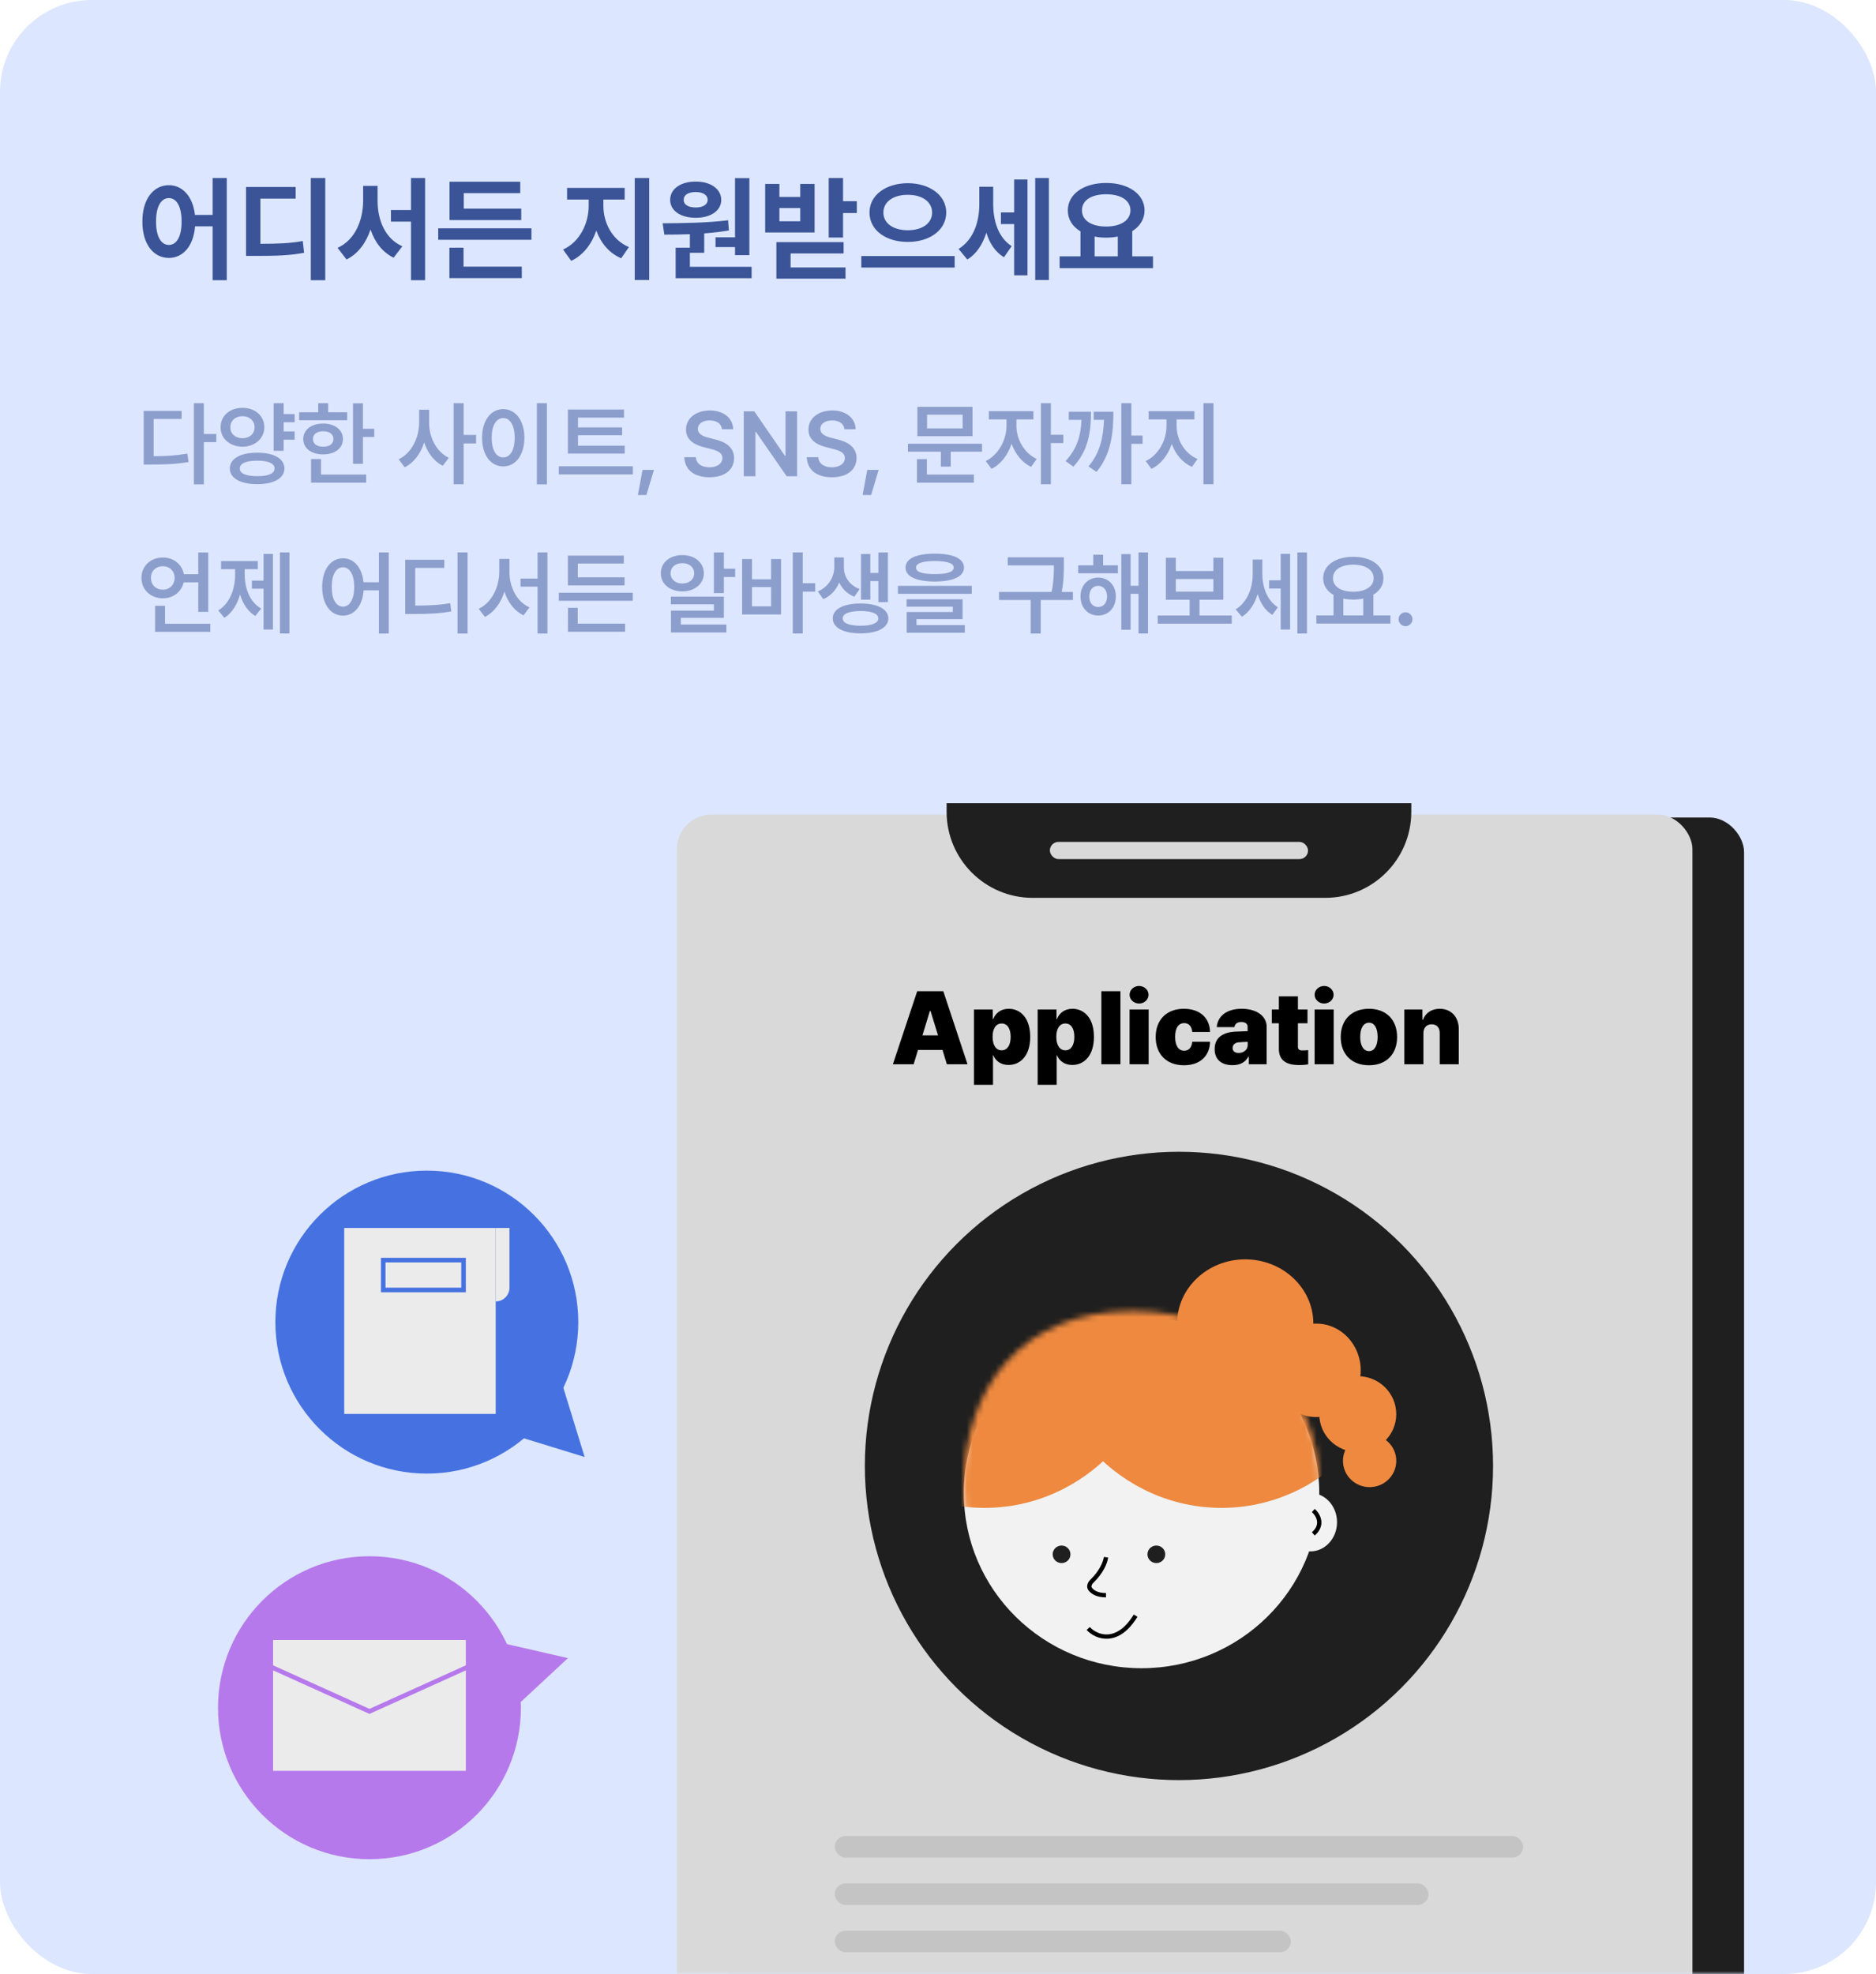 <svg width="327" height="344" viewBox="0 0 327 344" fill="none" xmlns="http://www.w3.org/2000/svg">
<rect width="327" height="344" rx="16" fill="#DCE6FF"/>
<path d="M29.43 32.273C31.832 32.273 33.619 34.256 33.98 37.449H37.066V31.023H39.527V48.836H37.066V39.441H34C33.736 42.859 31.91 44.949 29.43 44.949C26.734 44.949 24.801 42.508 24.82 38.602C24.801 34.734 26.734 32.273 29.43 32.273ZM29.43 34.52C28.102 34.52 27.184 35.965 27.203 38.602C27.184 41.258 28.102 42.684 29.43 42.684C30.777 42.684 31.656 41.258 31.656 38.602C31.656 35.965 30.777 34.52 29.43 34.52ZM56.695 31.023V48.836H54.176V31.023H56.695ZM51.539 32.586V34.617H45.387V42.488C48.57 42.478 50.523 42.41 52.77 42L53.004 44.051C50.543 44.52 48.277 44.598 44.43 44.598H42.887V32.586H51.539ZM65.816 35.047C65.816 38.387 67.164 41.629 70.133 42.918L68.609 44.91C66.637 43.943 65.318 42.176 64.586 39.988C63.805 42.312 62.438 44.217 60.406 45.223L58.844 43.191C61.891 41.824 63.277 38.387 63.297 35.047V32.391H65.816V35.047ZM74.098 31.023V48.836H71.637V38.621H68.141V36.609H71.637V31.023H74.098ZM92.633 39.793V41.785H76.383V39.793H92.633ZM90.856 36.355V38.348H78.356V31.668H90.68V33.66H80.836V36.355H90.856ZM90.953 46.473V48.465H78.336V43.172H80.797V46.473H90.953ZM105.172 35.867C105.172 38.738 106.637 41.805 109.625 43.055L108.277 45.008C106.178 44.119 104.732 42.352 103.941 40.184C103.131 42.537 101.656 44.49 99.566 45.457L98.141 43.484C101.09 42.176 102.613 38.875 102.613 35.867V34.773H98.844V32.742H108.883V34.773H105.172V35.867ZM113.16 31.023V48.797H110.641V31.023H113.16ZM130.621 31.043V44.461H128.121V43.055H124.723V41.355H128.121V31.043H130.621ZM131.012 46.492V48.484H117.77V43.172H120.25V40.809C118.658 40.877 117.145 40.887 115.797 40.887L115.504 38.914C118.766 38.895 123.16 38.855 126.91 38.387L127.047 40.164C125.641 40.398 124.186 40.565 122.75 40.672V44.051H120.25V46.492H131.012ZM121.285 31.648C123.863 31.629 125.719 32.938 125.719 34.832C125.719 36.727 123.863 37.957 121.285 37.957C118.648 37.957 116.812 36.727 116.812 34.832C116.812 32.938 118.629 31.629 121.285 31.648ZM121.285 33.465C120.016 33.465 119.156 33.953 119.176 34.832C119.156 35.691 120.016 36.16 121.285 36.16C122.477 36.16 123.336 35.691 123.355 34.832C123.336 33.953 122.477 33.465 121.285 33.465ZM146.949 31.023V35.066H149.352V37.117H146.949V41.395H144.449V31.023H146.949ZM135.855 32.059V34.324H139.488V32.059H141.988V40.516H133.375V32.059H135.855ZM135.855 38.562H139.488V36.258H135.855V38.562ZM147.047 42.195V44.168H137.809V46.609H147.379V48.562H135.328V42.195H147.047ZM158.238 31.922C161.988 31.941 164.918 33.953 164.938 37.039C164.918 40.145 161.988 42.176 158.238 42.156C154.469 42.176 151.559 40.145 151.559 37.039C151.559 33.953 154.469 31.941 158.238 31.922ZM158.238 33.953C155.777 33.934 153.98 35.125 153.98 37.039C153.98 38.973 155.777 40.125 158.238 40.125C160.699 40.125 162.457 38.973 162.477 37.039C162.457 35.125 160.699 33.934 158.238 33.953ZM166.402 44.617V46.629H150.133V44.617H166.402ZM173.121 35.496C173.121 38.367 173.922 41.336 176.344 42.898L174.996 44.832C173.463 43.904 172.486 42.381 171.93 40.555C171.285 42.566 170.221 44.246 168.609 45.223L167.086 43.387C169.723 41.746 170.699 38.621 170.699 35.613V32.547H173.121V35.496ZM182.828 31.023V48.797H180.445V31.023H182.828ZM179.098 31.277V47.977H176.773V39.051H174.469V37.02H176.773V31.277H179.098ZM200.973 44.676V46.727H184.703V44.676H188.336V40.32C186.959 39.5 186.129 38.24 186.129 36.668C186.129 33.797 188.941 31.883 192.809 31.883C196.656 31.883 199.488 33.797 199.508 36.668C199.498 38.201 198.688 39.451 197.359 40.281V44.676H200.973ZM192.809 33.855C190.27 33.855 188.59 34.871 188.59 36.668C188.59 38.406 190.27 39.48 192.809 39.48C195.328 39.48 197.027 38.406 197.047 36.668C197.027 34.871 195.328 33.855 192.809 33.855ZM190.797 44.676H194.84V41.219C194.205 41.346 193.521 41.414 192.809 41.414C192.096 41.414 191.422 41.355 190.797 41.219V44.676Z" fill="#3A5497"/>
<path d="M35.531 70.266V75.625H37.703V77.047H35.531V84.406H33.797V70.266H35.531ZM31.656 71.609V73.016H26.781V79.5C28.977 79.5 30.711 79.391 32.656 79.047L32.859 80.516C30.672 80.891 28.766 80.953 26.219 80.953H25.047V71.609H31.656ZM51.359 72.156V73.578H49.438V75.188H51.359V76.625H49.438V78.562H47.703V70.266H49.438V72.156H51.359ZM42.266 71.078C44.438 71.062 46.062 72.453 46.078 74.453C46.062 76.438 44.438 77.828 42.266 77.844C40.078 77.828 38.438 76.438 38.453 74.453C38.438 72.453 40.078 71.062 42.266 71.078ZM42.266 72.531C41.047 72.531 40.141 73.297 40.156 74.453C40.141 75.625 41.047 76.359 42.266 76.375C43.469 76.359 44.375 75.625 44.375 74.453C44.375 73.297 43.469 72.531 42.266 72.531ZM44.844 78.891C47.734 78.891 49.562 79.922 49.578 81.641C49.562 83.359 47.734 84.375 44.844 84.375C41.922 84.375 40.062 83.359 40.062 81.641C40.062 79.922 41.922 78.891 44.844 78.891ZM44.844 80.281C42.906 80.281 41.797 80.75 41.797 81.641C41.797 82.531 42.906 82.984 44.844 82.984C46.781 82.984 47.859 82.531 47.859 81.641C47.859 80.75 46.781 80.281 44.844 80.281ZM63.266 70.281V74.719H65.234V76.156H63.266V80.828H61.531V70.281H63.266ZM60.516 71.844V73.234H52.141V71.844H55.469V70.266H57.203V71.844H60.516ZM56.328 73.812C58.359 73.812 59.766 74.891 59.781 76.516C59.766 78.125 58.359 79.188 56.328 79.188C54.281 79.188 52.859 78.125 52.859 76.516C52.859 74.891 54.281 73.812 56.328 73.812ZM56.328 75.156C55.25 75.156 54.547 75.656 54.547 76.516C54.547 77.359 55.25 77.859 56.328 77.844C57.406 77.859 58.125 77.359 58.125 76.516C58.125 75.656 57.406 75.156 56.328 75.156ZM63.828 82.703V84.109H54.219V80H55.953V82.703H63.828ZM74.797 73.656C74.781 76.172 76.047 78.734 78.234 79.781L77.172 81.172C75.641 80.398 74.539 78.906 73.938 77.109C73.32 79.031 72.164 80.625 70.547 81.438L69.484 80.047C71.75 78.969 73.047 76.266 73.062 73.656V71.406H74.797V73.656ZM80.812 70.266V75.797H82.984V77.281H80.812V84.391H79.078V70.266H80.812ZM95.328 70.266V84.406H93.578V70.266H95.328ZM87.719 71.297C89.844 71.297 91.391 73.234 91.406 76.281C91.391 79.359 89.844 81.281 87.719 81.281C85.578 81.281 84.031 79.359 84.031 76.281C84.031 73.234 85.578 71.297 87.719 71.297ZM87.719 72.859C86.516 72.859 85.703 74.125 85.703 76.281C85.703 78.453 86.516 79.719 87.719 79.719C88.906 79.719 89.719 78.453 89.719 76.281C89.719 74.125 88.906 72.859 87.719 72.859ZM108.891 77.672V79.047H98.984V71.375H108.766V72.781H100.75V74.484H108.438V75.844H100.75V77.672H108.891ZM110.312 81.25V82.672H97.406V81.25H110.312ZM113.984 81.891L112.672 86.266H111.188L112 81.891H113.984ZM125.844 74.797C125.75 73.828 124.922 73.266 123.703 73.266C122.422 73.266 121.641 73.891 121.641 74.734C121.641 75.688 122.641 76.078 123.578 76.297L124.641 76.578C126.328 76.969 127.953 77.859 127.953 79.828C127.953 81.812 126.391 83.172 123.672 83.172C121.031 83.172 119.375 81.906 119.281 79.672H121.281C121.375 80.859 122.375 81.438 123.656 81.438C125 81.438 125.922 80.781 125.922 79.812C125.922 78.922 125.094 78.547 123.875 78.234L122.594 77.906C120.734 77.422 119.578 76.484 119.578 74.859C119.578 72.859 121.359 71.531 123.734 71.531C126.141 71.531 127.766 72.891 127.797 74.797H125.844ZM138.938 71.688V83H137.125L131.766 75.266H131.672V83H129.641V71.688H131.484L136.812 79.422H136.922V71.688H138.938ZM147.188 74.797C147.094 73.828 146.266 73.266 145.047 73.266C143.766 73.266 142.984 73.891 142.984 74.734C142.984 75.688 143.984 76.078 144.922 76.297L145.984 76.578C147.672 76.969 149.297 77.859 149.297 79.828C149.297 81.812 147.734 83.172 145.016 83.172C142.375 83.172 140.719 81.906 140.625 79.672H142.625C142.719 80.859 143.719 81.438 145 81.438C146.344 81.438 147.266 80.781 147.266 79.812C147.266 78.922 146.438 78.547 145.219 78.234L143.938 77.906C142.078 77.422 140.922 76.484 140.922 74.859C140.922 72.859 142.703 71.531 145.078 71.531C147.484 71.531 149.109 72.891 149.141 74.797H147.188ZM153.156 81.891L151.844 86.266H150.359L151.172 81.891H153.156ZM171.172 77.328V78.719H165.719V81.312H164V78.719H158.266V77.328H171.172ZM169.516 70.906V76.016H159.906V70.906H169.516ZM161.594 72.266V74.656H167.797V72.266H161.594ZM169.75 82.703V84.109H159.828V80.016H161.562V82.703H169.75ZM177.172 74.281C177.172 76.469 178.469 78.953 180.703 79.984L179.734 81.359C178.141 80.609 176.961 79.094 176.328 77.328C175.688 79.266 174.453 80.922 172.828 81.703L171.812 80.344C174.062 79.281 175.422 76.625 175.438 74.281V73.094H172.359V71.656H180.125V73.094H177.172V74.281ZM183.172 70.266V75.766H185.344V77.219H183.172V84.391H181.438V70.266H183.172ZM197.203 70.266V75.906H199.156V77.344H197.203V84.391H195.453V70.266H197.203ZM190.172 71.75C190.156 75.453 189.641 78.578 187.094 81.328L185.734 80.344C187.727 78.234 188.375 76 188.516 73.172H186.297V71.75H190.172ZM194.078 71.75C194.062 75.547 193.672 79.172 191.125 82.234L189.734 81.281C191.75 78.883 192.312 76.234 192.438 73.172H190.641V71.75H194.078ZM205.094 74.281C205.094 76.594 206.453 79.031 208.734 79.984L207.781 81.359C206.109 80.641 204.891 79.156 204.25 77.359C203.594 79.297 202.359 80.922 200.703 81.703L199.703 80.344C201.938 79.312 203.328 76.688 203.328 74.281V73.094H200.219V71.656H208.188V73.094H205.094V74.281ZM211.516 70.266V84.391H209.766V70.266H211.516ZM36.297 96.281V106.625H34.562V101.484H32.016C31.648 103.141 30.188 104.266 28.391 104.266C26.266 104.266 24.656 102.781 24.656 100.703C24.656 98.625 26.266 97.156 28.391 97.156C30.234 97.156 31.727 98.328 32.047 100.062H34.562V96.281H36.297ZM36.656 108.703V110.109H27.031V105.578H28.766V108.703H36.656ZM28.391 98.672C27.203 98.672 26.312 99.453 26.312 100.703C26.312 101.953 27.203 102.766 28.391 102.766C29.547 102.766 30.422 101.953 30.438 100.703C30.422 99.453 29.547 98.672 28.391 98.672ZM50.453 96.266V110.391H48.797V96.266H50.453ZM47.578 96.531V109.703H45.938V102.594H43.906V101.188H45.938V96.531H47.578ZM42.656 100.125C42.656 102.516 43.516 104.906 45.531 106.062L44.5 107.344C43.195 106.562 42.328 105.219 41.844 103.609C41.344 105.352 40.445 106.836 39.109 107.672L38.047 106.375C40.094 105.141 40.984 102.578 40.984 100.125V99.188H38.531V97.781H44.938V99.188H42.656V100.125ZM59.781 97.297C61.695 97.297 63.109 98.891 63.359 101.469H66.047V96.266H67.766V110.406H66.047V102.875H63.375C63.188 105.602 61.75 107.281 59.781 107.281C57.656 107.281 56.156 105.359 56.156 102.281C56.156 99.234 57.656 97.297 59.781 97.297ZM59.781 98.859C58.609 98.859 57.812 100.125 57.828 102.281C57.812 104.453 58.609 105.719 59.781 105.719C60.953 105.719 61.734 104.453 61.75 102.281C61.734 100.125 60.953 98.859 59.781 98.859ZM81.5 96.266V110.406H79.75V96.266H81.5ZM77.438 97.547V98.969H72.375V105.531C74.977 105.523 76.609 105.445 78.484 105.109L78.656 106.547C76.641 106.922 74.812 107 71.828 107H70.625V97.547H77.438ZM88.797 99.656C88.797 102.281 90.047 104.859 92.297 105.844L91.25 107.234C89.648 106.453 88.523 104.953 87.922 103.109C87.305 105.055 86.156 106.672 84.531 107.5L83.438 106.094C85.734 105.016 87.016 102.297 87.031 99.656V97.406H88.797V99.656ZM95.422 96.266V110.406H93.703V102.234H90.734V100.828H93.703V96.266H95.422ZM110.297 103.297V104.688H97.406V103.297H110.297ZM108.859 100.609V102.016H98.984V96.828H108.734V98.203H100.719V100.609H108.859ZM108.953 108.688V110.094H99V105.922H100.703V108.688H108.953ZM126.172 96.266V99.109H128.141V100.547H126.172V103.359H124.438V96.266H126.172ZM126.172 103.969V107.672H118.672V108.844H126.609V110.219H116.953V106.406H124.438V105.312H116.938V103.969H126.172ZM118.938 96.734C121.094 96.734 122.672 98.031 122.688 99.906C122.672 101.75 121.094 103.062 118.938 103.062C116.781 103.062 115.172 101.75 115.188 99.906C115.172 98.031 116.781 96.734 118.938 96.734ZM118.938 98.141C117.75 98.141 116.875 98.828 116.891 99.906C116.875 100.969 117.75 101.688 118.938 101.688C120.125 101.688 121 100.969 121 99.906C121 98.828 120.125 98.141 118.938 98.141ZM139.922 96.266V101.641H142.094V103.109H139.922V110.391H138.188V96.266H139.922ZM131.078 97.422V100.953H134.406V97.422H136.141V107.078H129.359V97.422H131.078ZM131.078 105.656H134.406V102.312H131.078V105.656ZM147.094 98.891C147.094 100.422 147.984 101.953 149.844 102.656L148.922 103.984C147.664 103.5 146.789 102.602 146.281 101.5C145.766 102.766 144.844 103.844 143.5 104.406L142.562 103.078C144.5 102.219 145.406 100.453 145.422 98.891V97.141H147.094V98.891ZM154.766 96.281V104.938H153.109V101.266H151.703V104.5H150.078V96.547H151.703V99.844H153.109V96.281H154.766ZM150 105.172C152.953 105.172 154.828 106.141 154.844 107.766C154.828 109.391 152.953 110.375 150 110.375C147.016 110.375 145.156 109.391 145.156 107.766C145.156 106.141 147.016 105.172 150 105.172ZM150 106.484C148.047 106.484 146.891 106.938 146.891 107.766C146.891 108.609 148.047 109.047 150 109.047C151.938 109.047 153.094 108.609 153.094 107.766C153.094 106.938 151.938 106.484 150 106.484ZM162.938 96.484C166.156 96.484 168.016 97.344 168.031 98.906C168.016 100.484 166.156 101.328 162.938 101.344C159.719 101.328 157.844 100.484 157.844 98.906C157.844 97.344 159.719 96.484 162.938 96.484ZM162.938 97.766C160.781 97.766 159.656 98.172 159.672 98.906C159.656 99.688 160.781 100.047 162.938 100.047C165.125 100.047 166.234 99.688 166.234 98.906C166.234 98.172 165.125 97.766 162.938 97.766ZM169.391 102.094V103.484H156.516V102.094H169.391ZM167.781 104.438V107.891H159.75V108.938H168.172V110.266H158.047V106.656H166.078V105.719H158.031V104.438H167.781ZM185.438 97.125V98.391C185.438 99.711 185.438 101.156 185.062 103.156H187.016V104.562H181.406V110.406H179.656V104.562H174.141V103.156H183.297C183.688 101.234 183.703 99.797 183.703 98.531H175.656V97.125H185.438ZM194.859 98.516V99.906H187.938V98.516H190.562V96.672H192.281V98.516H194.859ZM191.422 100.656C193.219 100.656 194.5 102.016 194.5 103.938C194.5 105.891 193.219 107.266 191.422 107.266C189.641 107.266 188.328 105.891 188.344 103.938C188.328 102.016 189.641 100.656 191.422 100.656ZM191.422 102.094C190.5 102.094 189.859 102.828 189.875 103.938C189.859 105.078 190.5 105.797 191.422 105.781C192.328 105.797 192.969 105.078 192.969 103.938C192.969 102.828 192.328 102.094 191.422 102.094ZM200.109 96.266V110.391H198.453V103.484H197.078V109.75H195.453V96.562H197.078V102.078H198.453V96.266H200.109ZM214.703 107.266V108.688H201.797V107.266H207.359V104.516H203.219V97.203H204.953V99.516H211.5V97.203H213.234V104.516H209.078V107.266H214.703ZM204.953 103.109H211.5V100.906H204.953V103.109ZM220.031 99.969C220.031 102.25 220.828 104.625 222.734 105.828L221.781 107.156C220.508 106.391 219.68 105.07 219.219 103.516C218.703 105.227 217.797 106.672 216.469 107.484L215.391 106.188C217.438 104.938 218.359 102.453 218.359 100.047V97.516H220.031V99.969ZM227.812 96.266V110.391H226.141V96.266H227.812ZM224.875 96.516V109.703H223.234V102.562H221.219V101.125H223.234V96.516H224.875ZM242.359 107.25V108.672H229.453V107.25H232.438V103.672C231.312 103.031 230.633 102.023 230.641 100.766C230.625 98.516 232.844 97.031 235.875 97.031C238.922 97.031 241.141 98.516 241.141 100.766C241.141 102 240.484 102.992 239.391 103.641V107.25H242.359ZM235.875 98.406C233.766 98.406 232.328 99.297 232.344 100.766C232.328 102.219 233.766 103.125 235.875 103.125C237.984 103.125 239.438 102.219 239.438 100.766C239.438 99.297 237.984 98.406 235.875 98.406ZM234.156 107.25H237.625V104.297C237.086 104.422 236.5 104.484 235.875 104.484C235.266 104.484 234.688 104.422 234.156 104.312V107.25ZM245 109.125C244.328 109.125 243.781 108.578 243.781 107.906C243.781 107.25 244.328 106.703 245 106.703C245.641 106.703 246.203 107.25 246.203 107.906C246.203 108.578 245.641 109.125 245 109.125Z" fill="#8C9ECC"/>
<circle cx="26.4" cy="26.4" r="26.4" transform="matrix(1 0 0 -1 38 324)" fill="#B679EB"/>
<path d="M87.727 299.429L84 285.52L99 288.954L87.727 299.429Z" fill="#B679EB"/>
<rect x="47.6" y="285.801" width="33.6" height="22.8" fill="#EBEBEB"/>
<path d="M81.6 285.4V290.47L81.365 290.576L64.565 298.165L64.4 298.239L64.236 298.165L47.435 290.576L47.2 290.47V285.4H81.6Z" fill="#EBEBEB" stroke="#B679EB" stroke-width="0.8"/>
<circle cx="74.4" cy="230.4" r="26.4" fill="#4672E1"/>
<path d="M97.382 239.2L87.2 249.383L101.908 253.908L97.382 239.2Z" fill="#4672E1"/>
<rect x="60" y="214" width="26.4" height="32.4" fill="#EBEBEB"/>
<path d="M86.4 214H88.8V224.4C88.8 225.725 87.725 226.8 86.4 226.8V214Z" fill="#EBEBEB"/>
<rect x="66.8" y="219.599" width="14" height="5.2" stroke="#4672E1" stroke-width="0.8"/>
<mask id="mask0_1240_71012" style="mask-type:alpha" maskUnits="userSpaceOnUse" x="0" y="0" width="327" height="344">
<rect width="327" height="344" rx="16" fill="#DCE6FF"/>
</mask>
<g mask="url(#mask0_1240_71012)">
<g filter="url(#filter0_d_1240_71012)">
<rect x="126" y="140.465" width="177" height="230.5" rx="6" fill="#1F1F1F"/>
</g>
<g filter="url(#filter1_d_1240_71012)">
<rect x="117" y="139.965" width="177" height="231" rx="6" fill="#D9D9D9"/>
</g>
<path d="M165 139.965H246V141.465C246 149.749 239.284 156.465 231 156.465H180C171.716 156.465 165 149.749 165 141.465V139.965Z" fill="#1F1F1F"/>
<rect x="183" y="146.715" width="45" height="3" rx="1.5" fill="#D9D9D9"/>
<path d="M159.258 185.465H155.637L159.873 172.738H164.426L168.645 185.465H165.041L164.285 182.969H160.014L159.258 185.465ZM160.787 180.438H163.512L162.193 176.166H162.088L160.787 180.438ZM169.765 189.051V175.92H173.052V177.572H173.14C173.509 176.623 174.388 175.797 175.83 175.797C177.746 175.797 179.574 177.256 179.574 180.701C179.574 183.988 177.851 185.588 175.795 185.588C174.424 185.588 173.527 184.85 173.14 183.9H173.088V189.051H169.765ZM173.017 180.684C173.017 182.125 173.597 183.039 174.599 183.039C175.584 183.039 176.164 182.143 176.164 180.684C176.164 179.242 175.584 178.363 174.599 178.363C173.597 178.363 173.017 179.242 173.017 180.684ZM180.87 189.051V175.92H184.158V177.572H184.245C184.615 176.623 185.494 175.797 186.935 175.797C188.851 175.797 190.679 177.256 190.679 180.701C190.679 183.988 188.956 185.588 186.9 185.588C185.529 185.588 184.632 184.85 184.245 183.9H184.193V189.051H180.87ZM184.122 180.684C184.122 182.125 184.702 183.039 185.704 183.039C186.689 183.039 187.269 182.143 187.269 180.684C187.269 179.242 186.689 178.363 185.704 178.363C184.702 178.363 184.122 179.242 184.122 180.684ZM195.298 172.738V185.465H191.976V172.738H195.298ZM196.893 185.465V175.92H200.216V185.465H196.893ZM198.546 174.883C197.632 174.883 196.893 174.197 196.893 173.354C196.893 172.51 197.632 171.824 198.546 171.824C199.46 171.824 200.198 172.51 200.198 173.354C200.198 174.197 199.46 174.883 198.546 174.883ZM206.364 185.641C203.287 185.641 201.442 183.654 201.442 180.719C201.442 177.783 203.287 175.797 206.364 175.797C209.123 175.797 210.881 177.379 210.916 179.84H207.823C207.735 178.838 207.19 178.293 206.416 178.293C205.467 178.293 204.834 179.084 204.834 180.684C204.834 182.301 205.467 183.109 206.416 183.109C207.19 183.109 207.735 182.564 207.823 181.545H210.916C210.864 184.041 209.159 185.641 206.364 185.641ZM211.721 182.828C211.721 180.719 213.285 179.91 215.236 179.787L217.469 179.699V178.926C217.469 178.398 217.029 178.1 216.379 178.1C215.693 178.1 215.254 178.398 215.166 178.996H212.09C212.213 177.256 213.619 175.797 216.432 175.797C219.086 175.797 220.791 177.098 220.791 178.943V185.465H217.68V184.129H217.609C217.047 185.166 216.098 185.623 214.832 185.623C213.004 185.623 211.721 184.727 211.721 182.828ZM214.85 182.635C214.85 183.197 215.289 183.496 215.904 183.496C216.731 183.496 217.504 182.969 217.486 182.072V181.562C217.152 181.571 216.274 181.606 215.834 181.65C215.236 181.721 214.85 182.125 214.85 182.635ZM227.906 175.92V178.328H226.236V182.406C226.236 182.863 226.465 183.039 226.922 183.057C227.168 183.074 227.66 183.039 228.029 183.004V185.482C227.713 185.535 227.203 185.605 226.447 185.605C224.127 185.605 222.896 184.727 222.914 182.74V178.328H221.683V175.92H222.914V173.635H226.236V175.92H227.906ZM229.15 185.465V175.92H232.472V185.465H229.15ZM230.802 174.883C229.888 174.883 229.15 174.197 229.15 173.354C229.15 172.51 229.888 171.824 230.802 171.824C231.716 171.824 232.455 172.51 232.455 173.354C232.455 174.197 231.716 174.883 230.802 174.883ZM238.62 185.641C235.544 185.641 233.698 183.654 233.698 180.719C233.698 177.783 235.544 175.797 238.62 175.797C241.696 175.797 243.525 177.783 243.525 180.719C243.525 183.654 241.696 185.641 238.62 185.641ZM238.638 183.18C239.569 183.18 240.132 182.213 240.132 180.701C240.132 179.172 239.569 178.223 238.638 178.223C237.671 178.223 237.091 179.172 237.091 180.701C237.091 182.213 237.671 183.18 238.638 183.18ZM248.108 180.068V185.465H244.786V175.92H247.932V177.713H248.038C248.46 176.518 249.55 175.797 250.956 175.797C252.977 175.797 254.296 177.273 254.278 179.383V185.465H250.956V180.068C250.973 179.084 250.446 178.504 249.55 178.504C248.671 178.504 248.108 179.084 248.108 180.068Z" fill="black"/>
<circle cx="205.5" cy="255.465" r="54.75" fill="#1F1F1F"/>
<ellipse cx="198.978" cy="260.18" rx="30.978" ry="30.536" fill="#F2F2F2"/>
<mask id="mask1_1240_71012" style="mask-type:alpha" maskUnits="userSpaceOnUse" x="168" y="228" width="62" height="63">
<path d="M229.956 259C229.956 276.427 216.087 290.554 198.978 290.554C181.869 290.554 168 276.427 168 259C168 241.574 178.326 228.465 197.429 228.465C216.532 228.465 229.956 241.574 229.956 259Z" fill="#FEB9BF"/>
</mask>
<g mask="url(#mask1_1240_71012)">
<ellipse cx="171.614" cy="229.661" rx="31.494" ry="33.114" fill="#EE893F"/>
<ellipse cx="212.918" cy="229.661" rx="31.494" ry="33.114" fill="#EE893F"/>
</g>
<ellipse cx="228.407" cy="265.269" rx="4.647" ry="5.089" fill="#F2F2F2"/>
<path d="M228.924 263.234C229.703 263.913 230.794 265.677 228.924 267.306" stroke="black" stroke-width="0.75"/>
<ellipse cx="185.038" cy="270.867" rx="1.549" ry="1.527" fill="#1F1F1F"/>
<ellipse cx="201.56" cy="270.867" rx="1.549" ry="1.527" fill="#1F1F1F"/>
<path d="M192.782 271.375C192.668 272.313 191.941 273.997 190.33 275.551C189.945 275.922 189.707 276.48 190.025 276.91C190.449 277.484 191.293 277.991 192.782 277.991" stroke="black" stroke-width="0.75"/>
<path d="M189.685 283.792C191.176 285.42 194.848 286.644 197.945 281.555" stroke="black" stroke-width="0.75"/>
<ellipse cx="217.049" cy="230.661" rx="11.875" ry="11.196" fill="#EE893F"/>
<ellipse cx="229.44" cy="238.803" rx="7.745" ry="8.143" fill="#EE893F"/>
<ellipse cx="236.668" cy="246.436" rx="6.712" ry="6.616" fill="#EE893F"/>
<ellipse cx="238.734" cy="254.58" rx="4.647" ry="4.58" fill="#EE893F"/>
<rect x="145.5" y="319.965" width="120" height="3.75" rx="1.875" fill="#C4C4C4"/>
<rect x="145.5" y="328.215" width="103.5" height="3.75" rx="1.875" fill="#C4C4C4"/>
<rect x="145.5" y="336.465" width="79.5" height="3.75" rx="1.875" fill="#C4C4C4"/>
</g>
<defs>
<filter id="filter0_d_1240_71012" x="119" y="134.465" width="193" height="246.5" filterUnits="userSpaceOnUse" color-interpolation-filters="sRGB">
<feFlood flood-opacity="0" result="BackgroundImageFix"/>
<feColorMatrix in="SourceAlpha" type="matrix" values="0 0 0 0 0 0 0 0 0 0 0 0 0 0 0 0 0 0 127 0" result="hardAlpha"/>
<feOffset dx="1" dy="2"/>
<feGaussianBlur stdDeviation="4"/>
<feComposite in2="hardAlpha" operator="out"/>
<feColorMatrix type="matrix" values="0 0 0 0 0.778 0 0 0 0 0.766 0 0 0 0 0.766 0 0 0 0.25 0"/>
<feBlend mode="normal" in2="BackgroundImageFix" result="effect1_dropShadow_1240_71012"/>
<feBlend mode="normal" in="SourceGraphic" in2="effect1_dropShadow_1240_71012" result="shape"/>
</filter>
<filter id="filter1_d_1240_71012" x="110" y="133.965" width="193" height="247" filterUnits="userSpaceOnUse" color-interpolation-filters="sRGB">
<feFlood flood-opacity="0" result="BackgroundImageFix"/>
<feColorMatrix in="SourceAlpha" type="matrix" values="0 0 0 0 0 0 0 0 0 0 0 0 0 0 0 0 0 0 127 0" result="hardAlpha"/>
<feOffset dx="1" dy="2"/>
<feGaussianBlur stdDeviation="4"/>
<feComposite in2="hardAlpha" operator="out"/>
<feColorMatrix type="matrix" values="0 0 0 0 0.778 0 0 0 0 0.766 0 0 0 0 0.766 0 0 0 0.25 0"/>
<feBlend mode="normal" in2="BackgroundImageFix" result="effect1_dropShadow_1240_71012"/>
<feBlend mode="normal" in="SourceGraphic" in2="effect1_dropShadow_1240_71012" result="shape"/>
</filter>
</defs>
</svg>
